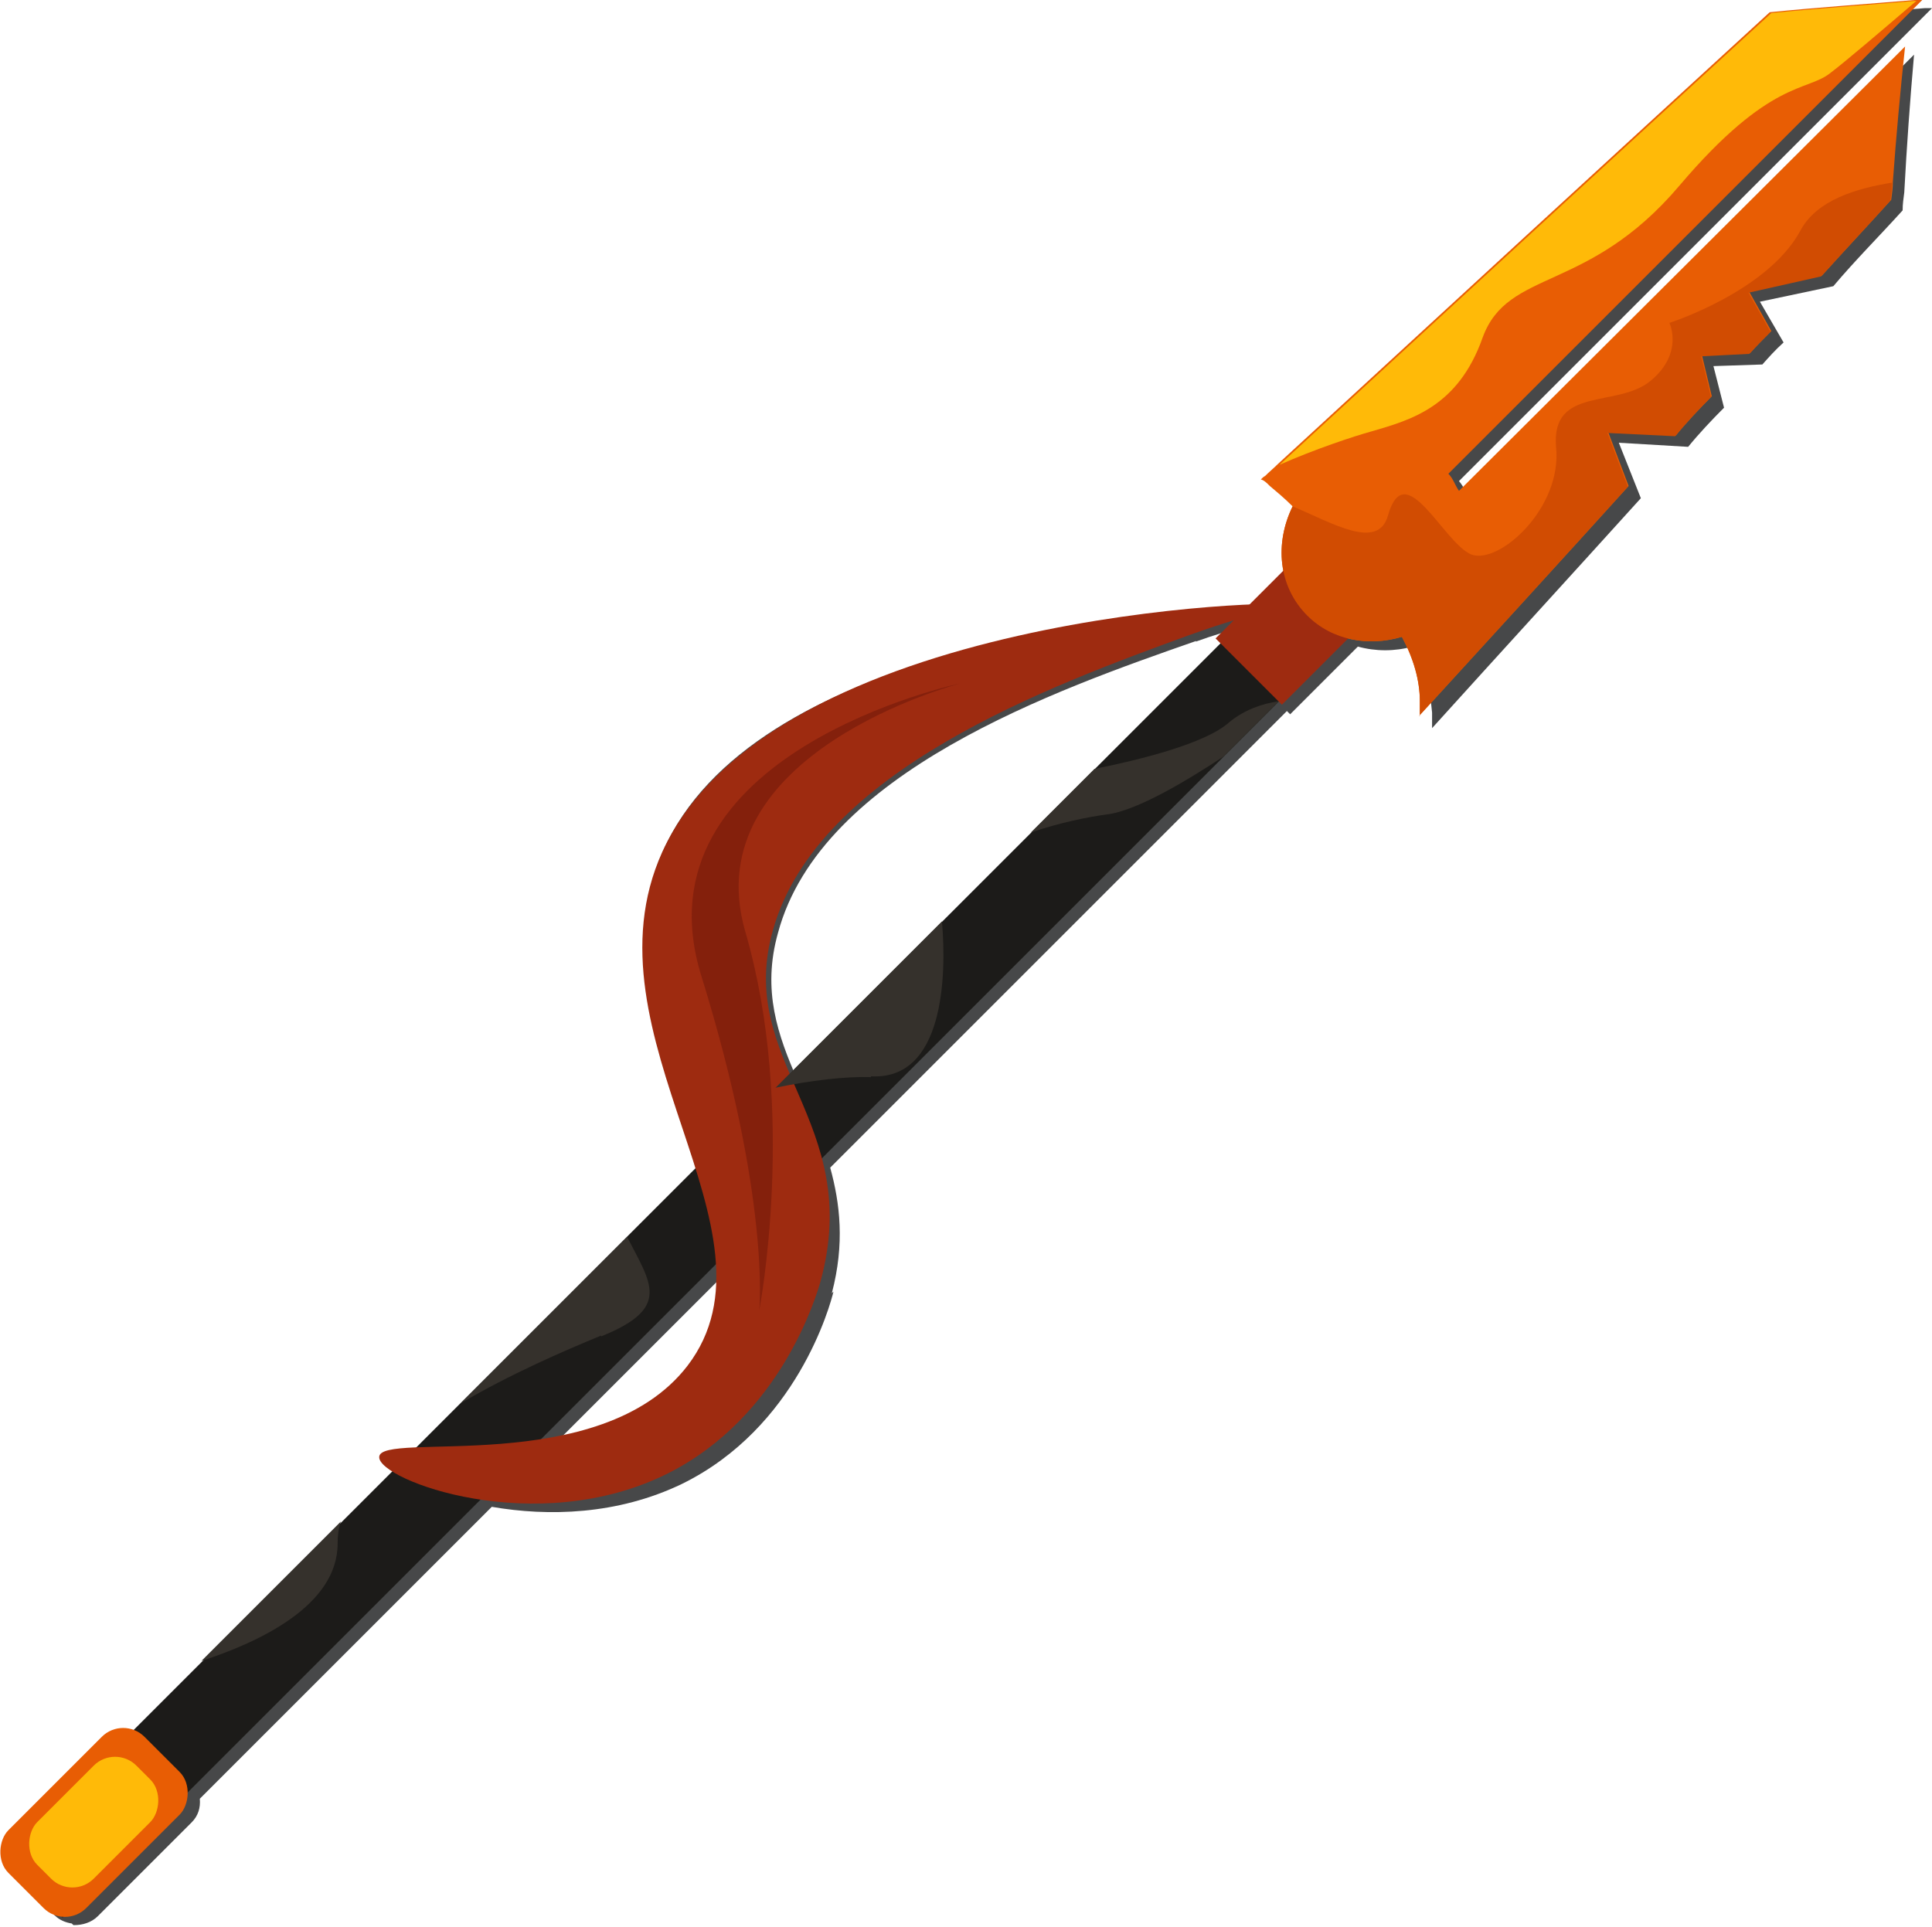 <?xml version="1.0" encoding="UTF-8"?>
<svg id="_Шар_2" data-name="Шар 2" xmlns="http://www.w3.org/2000/svg" viewBox="0 0 23.69 23.63">
  <g id="Speer">
    <g>
      <path d="M10.2,15.86c.16-.61,.1-1.1-.02-1.54l4.93-4.93,.67-.67,.04,.04,.83-.83c.22,.06,.45,.06,.67,0,.14,.27,.22,.55,.24,.81,0,.06,0,.12,0,.19,.85-.94,1.71-1.88,2.56-2.82l-.27-.68,.85,.05c.13-.16,.29-.33,.44-.48l-.13-.51,.6-.02c.08-.09,.16-.18,.26-.27l-.29-.5,.9-.19c.27-.32,.57-.62,.85-.93,0-.08,.01-.14,.02-.22,.03-.56,.07-1.12,.12-1.69l-5.45,5.45c-.04-.07-.07-.15-.13-.22L23.69,.1s-.06,0-.09,0c-.6,.05-1.2,.08-1.81,.12-2.02,1.85-4.02,3.67-6.04,5.53-.05,.05-.11,.1-.16,.15-.01,0-.04,.02-.05,.03,.04,0,.06,.04,.11,.08,.07,.06,.17,.15,.29,.25h0c-.12,.26-.14,.53-.09,.8l-.43,.43c-1.56,.04-6.21,.48-7.29,2.95-.58,1.32,.08,2.71,.49,3.96l-.83,.83-2.04,2.04-.54,.54c-.29,0-.47,.03-.47,.11,0,.05,.07,.11,.18,.18l-.63,.63-1.71,1.71-.84,.84c-.13-.05-.28-.02-.38,.08l-1.15,1.15c-.14,.14-.14,.38,.01,.53l.45,.45c.06,.06,.14,.09,.21,.1l.02,.02h.01c.1,0,.21-.03,.29-.11l1.15-1.15c.08-.08,.11-.18,.1-.29l3.58-3.58c.69,.12,1.54,.1,2.33-.28,1.41-.69,1.82-2.19,1.86-2.36Zm4.46-7.99c.22-.08,.4-.13,.56-.18l-.23,.23,.06,.06-1.54,1.54-.78,.78-1.09,1.09-1.86,1.86c-.24-.55-.44-1.1-.24-1.81,.53-1.97,3.41-2.98,5.13-3.58Zm-7.91,9.89l2.13-2.13c.03,.45-.04,.87-.33,1.25-.42,.56-1.12,.79-1.8,.88Z" fill="#474849"/>
      <g>
        <rect x="-2.92" y="14.62" width="22.72" height="1.01" transform="translate(-8.22 10.4) rotate(-45)" fill="#1c1b19"/>
        <path d="M17.41,8.78c0-.06,0-.13,0-.18,0-.26-.08-.53-.22-.79-.4,.12-.85,.05-1.16-.26-.36-.36-.4-.89-.18-1.34h0c-.11-.11-.21-.19-.28-.25-.04-.04-.07-.07-.11-.08,.01-.01,.04-.04,.05-.04,.05-.05,.11-.1,.16-.15,2.02-1.86,4.01-3.69,6.03-5.54,.6-.06,1.19-.1,1.78-.15,.03,0,.06,0,.09,0l-5.81,5.81c.06,.06,.08,.14,.13,.21L23.36,.57c-.06,.56-.11,1.11-.15,1.66,0,.08-.01,.14-.02,.22-.28,.31-.57,.62-.85,.93l-.89,.2,.27,.48c-.1,.1-.18,.18-.26,.27l-.59,.03,.12,.5c-.15,.15-.31,.32-.44,.48l-.83-.04,.25,.66c-.85,.94-1.71,1.88-2.56,2.81Z" fill="#e85d04"/>
        <rect x=".48" y="21.17" width="1.35" height="2.36" rx=".37" ry=".37" transform="translate(16.14 5.73) rotate(45)" fill="#e85d04"/>
        <rect x=".66" y="21.49" width=".98" height="1.72" rx=".37" ry=".37" transform="translate(16.14 5.73) rotate(45)" fill="#ffba08"/>
        <path d="M14.58,7.79c-1.7,.62-4.55,1.66-5.1,3.61-.47,1.63,1.12,2.35,.58,4.32-.05,.17-.48,1.65-1.87,2.35-1.62,.81-3.55,.08-3.54-.2,0-.33,2.71,.27,3.78-1.12,1.26-1.65-1.33-4.04-.31-6.3,1.34-2.95,7.71-3.11,7.72-3.03,0,.02-.37,.05-1.26,.37Z" fill="#9e2b10"/>
        <rect x="15.27" y="6.93" width="1.15" height="1.53" transform="translate(10.09 -8.95) rotate(45)" fill="#9e2b10"/>
        <path d="M22.45,.89c-.29,.24-.74,.07-1.86,1.39-1.12,1.32-2.1,1.01-2.41,1.86-.3,.85-.88,1.01-1.36,1.15-.22,.06-.7,.22-1.13,.41,2.02-1.86,4.01-3.69,6.03-5.54,.6-.06,1.19-.1,1.78-.15-.42,.36-.89,.76-1.05,.88Z" fill="#ffba08"/>
        <path d="M17.41,8.78c0-.06,0-.13,0-.18,0-.26-.08-.53-.22-.79-.4,.12-.85,.05-1.16-.26-.36-.36-.4-.89-.18-1.34,.48,.2,1.05,.55,1.17,.11,.21-.74,.68,.34,1.02,.48,.34,.13,1.12-.57,1.04-1.32-.06-.75,.75-.47,1.16-.81,.41-.34,.23-.71,.23-.71,0,0,1.19-.38,1.6-1.12,.2-.39,.7-.53,1.13-.6,0,.08-.01,.14-.02,.22-.28,.31-.57,.62-.85,.93l-.89,.2,.27,.48c-.1,.1-.18,.18-.26,.27l-.59,.03,.12,.5c-.15,.15-.31,.32-.44,.48l-.83-.04,.25,.66c-.85,.94-1.71,1.88-2.56,2.81Z" fill="#d14c02"/>
        <path d="M4.14,18.93c0,.76-.96,1.21-1.67,1.44l1.71-1.71c-.03,.08-.04,.18-.04,.27Z" fill="#35312c"/>
        <path d="M7.37,16.38c-.46,.19-1.11,.47-1.72,.83l2.04-2.04c.29,.57,.55,.87-.32,1.22Z" fill="#35312c"/>
        <path d="M10.68,13.21c-.31-.01-.74,.04-1.17,.13l2.04-2.04c.06,.68,.02,1.95-.87,1.9Z" fill="#35312c"/>
        <path d="M15.68,8.6l-.68,.68c-.41,.27-1.06,.67-1.44,.71-.22,.03-.57,.1-.92,.22l.78-.78c.55-.11,1.36-.31,1.65-.57,.18-.15,.4-.23,.61-.26Z" fill="#35312c"/>
        <path d="M11.78,8.38s-4.03,.85-3.18,3.59,.71,4.1,.71,4.1c0,0,.47-2.44-.17-4.64s2.64-3.05,2.64-3.05Z" fill="#84200c"/>
      </g>
    </g>
  </g>
</svg>